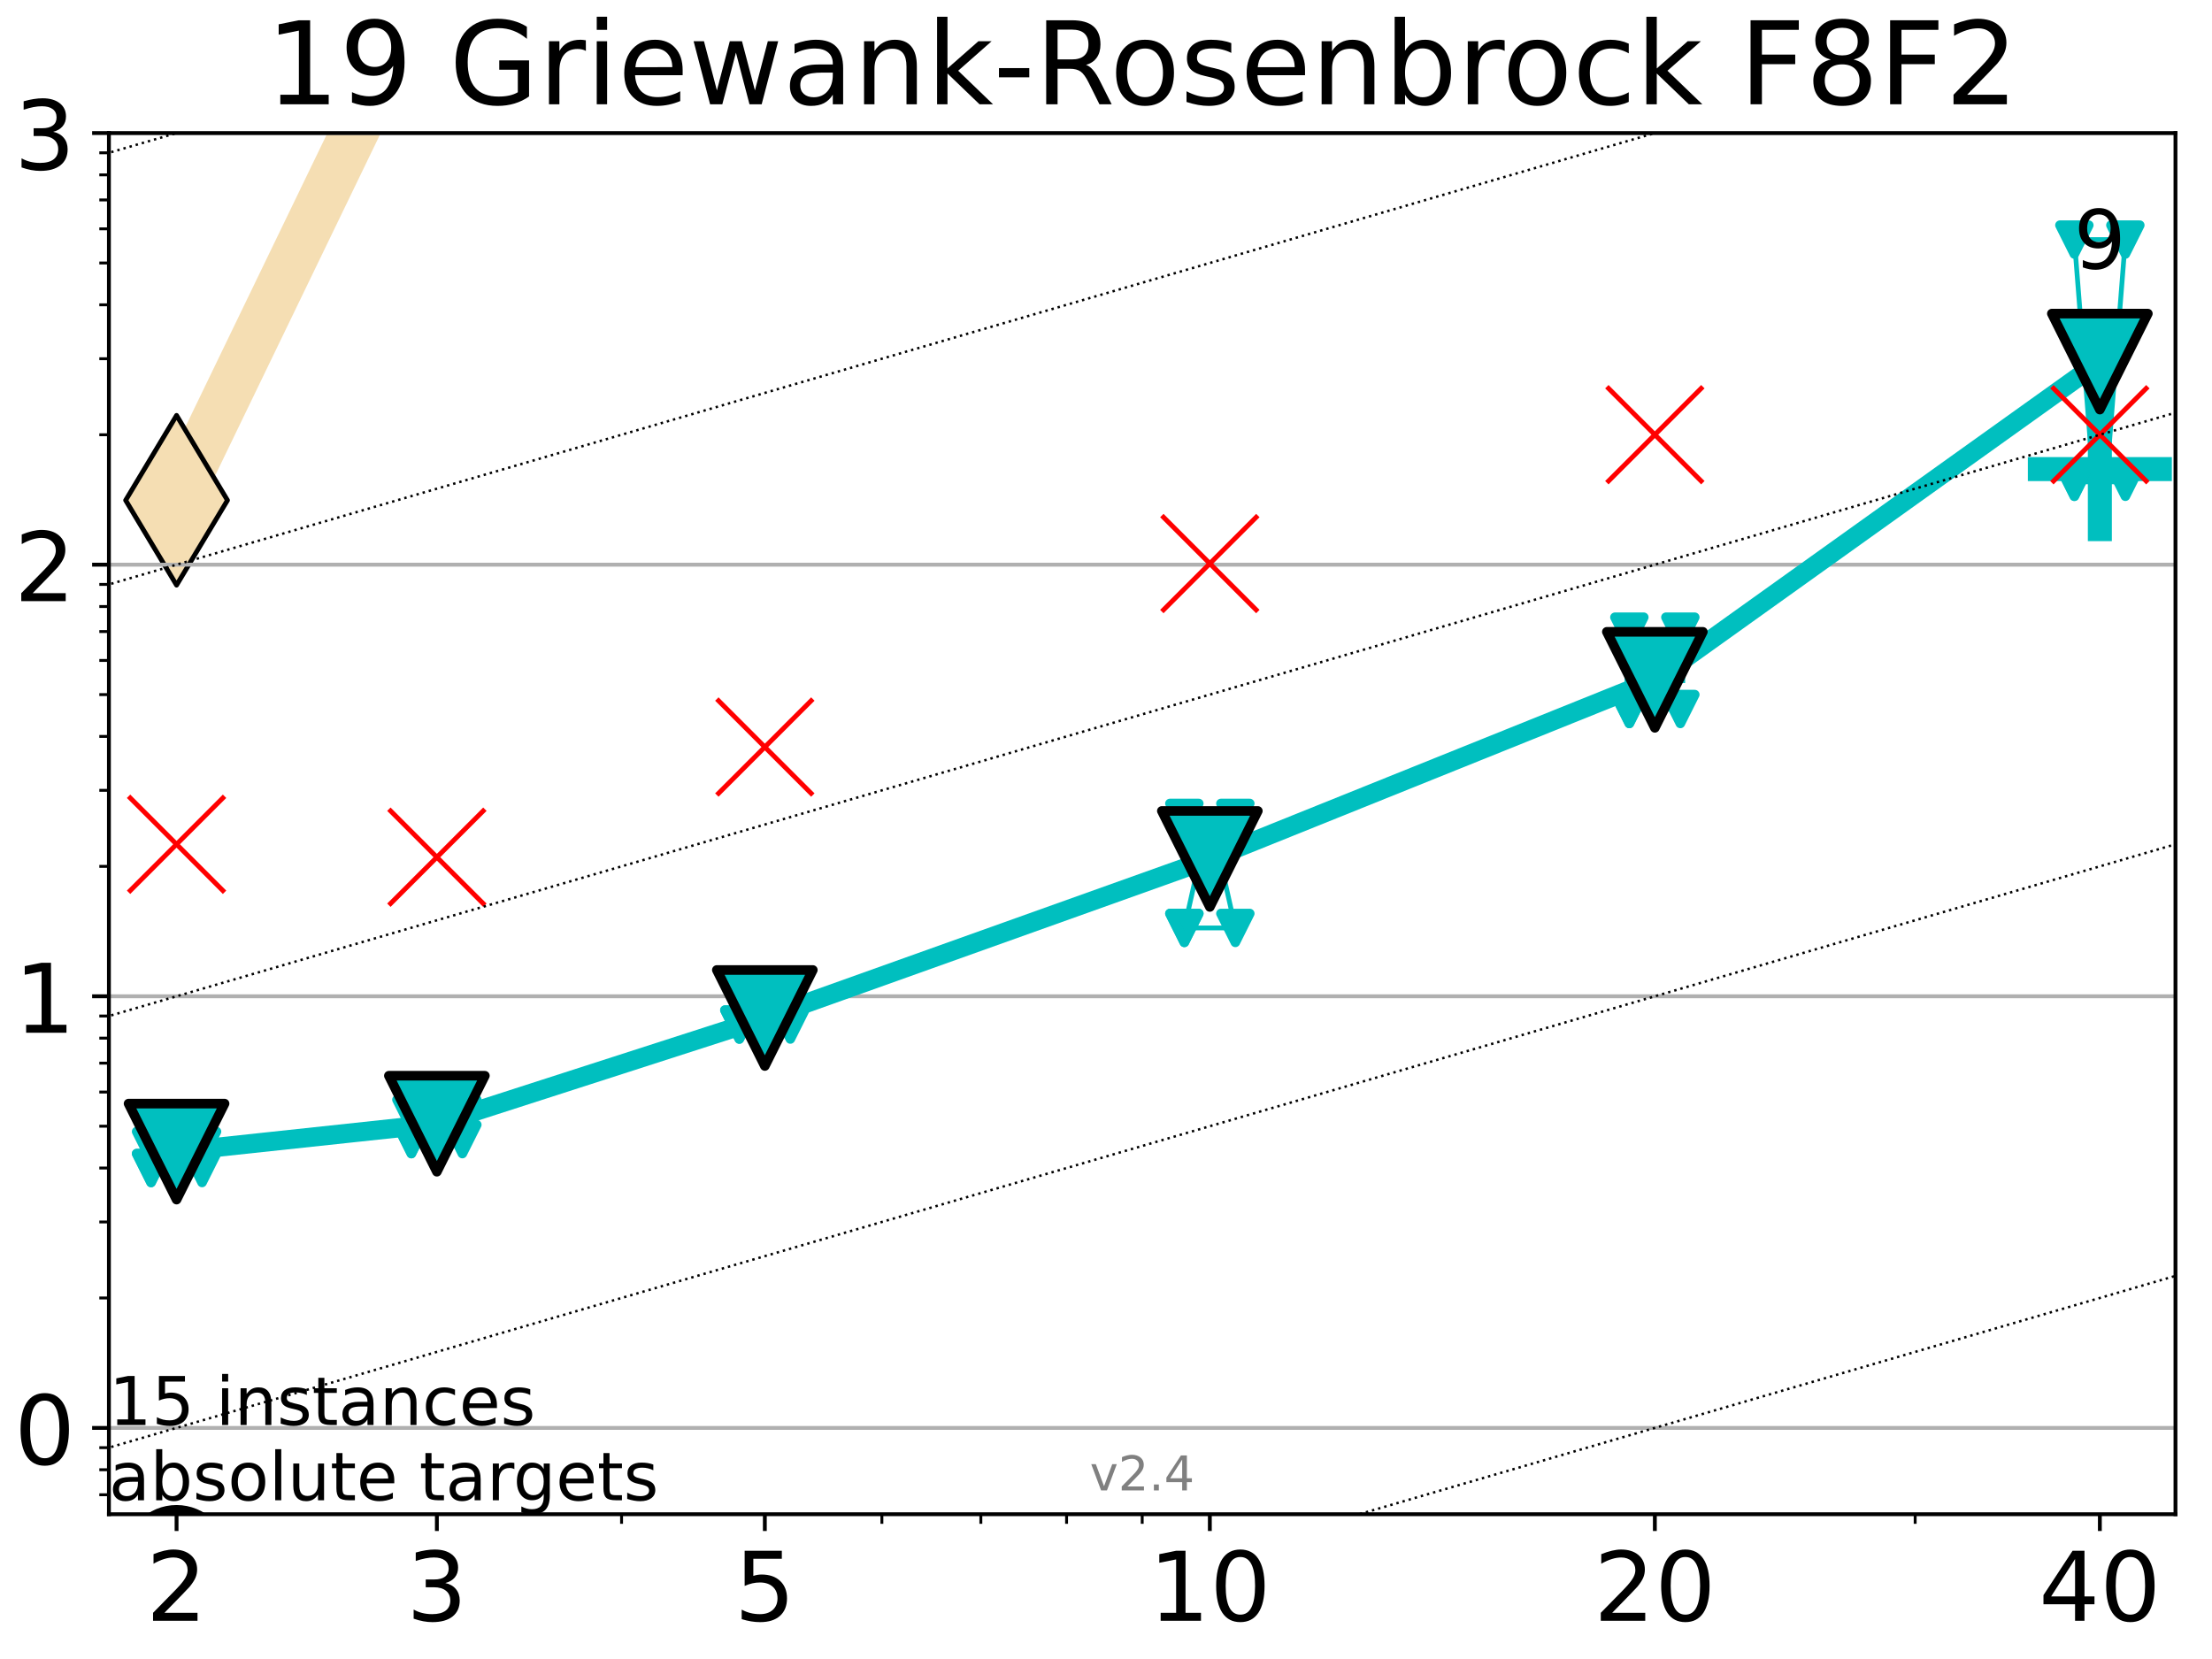 <?xml version="1.0" encoding="utf-8" standalone="no"?>
<!DOCTYPE svg PUBLIC "-//W3C//DTD SVG 1.1//EN"
  "http://www.w3.org/Graphics/SVG/1.1/DTD/svg11.dtd">
<!-- Created with matplotlib (https://matplotlib.org/) -->
<svg height="345.6pt" version="1.1" viewBox="0 0 460.8 345.6" width="460.8pt" xmlns="http://www.w3.org/2000/svg" xmlns:xlink="http://www.w3.org/1999/xlink">
 <defs>
  <style type="text/css">*{stroke-linecap:butt;stroke-linejoin:round;}</style>
 </defs>
 <g id="figure_1">
  <g id="patch_1">
   <path d="M 0 345.6 
L 460.8 345.6 
L 460.8 0 
L 0 0 
z
" style="fill:#ffffff;"/>
  </g>
  <g id="axes_1">
   <g id="patch_2">
    <path d="M 22.69 315.44 
L 453.192 315.44 
L 453.192 27.72 
L 22.69 27.72 
z
" style="fill:#ffffff;"/>
   </g>
   <g id="line2d_1">
    <path clip-path="url(#p6ba5069502)" d="M 36.781 104.216 
L 87.642 -1 
" style="fill:none;stroke:#f5deb3;stroke-linecap:square;stroke-width:10;"/>
    <defs>
     <path d="M -0 17.678 
L 10.607 0 
L 0 -17.678 
L -10.607 -0 
z
" id="m38d3643e4d" style="stroke:#000000;stroke-linejoin:miter;"/>
    </defs>
    <g clip-path="url(#p6ba5069502)">
     <use style="fill:#f5deb3;stroke:#000000;stroke-linejoin:miter;" x="36.781" xlink:href="#m38d3643e4d" y="104.216"/>
     <use style="fill:#f5deb3;stroke:#000000;stroke-linejoin:miter;" x="87.642" xlink:href="#m38d3643e4d" y="-1"/>
    </g>
   </g>
   <g id="line2d_2">
    <defs>
     <path d="M -15 0 
L 15 0 
M 0 15 
L 0 -15 
" id="mc05416c98f" style="stroke:#00bfbf;stroke-width:5;"/>
    </defs>
    <g clip-path="url(#p6ba5069502)">
     <use style="fill:#00bfbf;stroke:#00bfbf;stroke-width:5;" x="437.439" xlink:href="#mc05416c98f" y="97.725"/>
    </g>
   </g>
   <g id="matplotlib.axis_1">
    <g id="xtick_1">
     <g id="line2d_3">
      <defs>
       <path d="M 0 0 
L 0 3.5 
" id="m7df7fd1d5f" style="stroke:#000000;stroke-width:0.8;"/>
      </defs>
      <g>
       <use style="stroke:#000000;stroke-width:0.8;" x="36.781" xlink:href="#m7df7fd1d5f" y="315.44"/>
      </g>
     </g>
     <g id="text_1">
      <!-- 2 -->
      <g transform="translate(30.419 337.637)scale(0.2 -0.2)">
       <defs>
        <path d="M 19.188 8.297 
L 53.609 8.297 
L 53.609 0 
L 7.328 0 
L 7.328 8.297 
Q 12.938 14.109 22.625 23.891 
Q 32.328 33.688 34.812 36.531 
Q 39.547 41.844 41.422 45.531 
Q 43.312 49.219 43.312 52.781 
Q 43.312 58.594 39.234 62.25 
Q 35.156 65.922 28.609 65.922 
Q 23.969 65.922 18.812 64.312 
Q 13.672 62.703 7.812 59.422 
L 7.812 69.391 
Q 13.766 71.781 18.938 73 
Q 24.125 74.219 28.422 74.219 
Q 39.75 74.219 46.484 68.547 
Q 53.219 62.891 53.219 53.422 
Q 53.219 48.922 51.531 44.891 
Q 49.859 40.875 45.406 35.406 
Q 44.188 33.984 37.641 27.219 
Q 31.109 20.453 19.188 8.297 
z
" id="DejaVuSans-50"/>
       </defs>
       <use xlink:href="#DejaVuSans-50"/>
      </g>
     </g>
    </g>
    <g id="xtick_2">
     <g id="line2d_4">
      <g>
       <use style="stroke:#000000;stroke-width:0.8;" x="91.009" xlink:href="#m7df7fd1d5f" y="315.44"/>
      </g>
     </g>
     <g id="text_2">
      <!-- 3 -->
      <g transform="translate(84.647 337.637)scale(0.2 -0.2)">
       <defs>
        <path d="M 40.578 39.312 
Q 47.656 37.797 51.625 33 
Q 55.609 28.219 55.609 21.188 
Q 55.609 10.406 48.188 4.484 
Q 40.766 -1.422 27.094 -1.422 
Q 22.516 -1.422 17.656 -0.516 
Q 12.797 0.391 7.625 2.203 
L 7.625 11.719 
Q 11.719 9.328 16.594 8.109 
Q 21.484 6.891 26.812 6.891 
Q 36.078 6.891 40.938 10.547 
Q 45.797 14.203 45.797 21.188 
Q 45.797 27.641 41.281 31.266 
Q 36.766 34.906 28.719 34.906 
L 20.219 34.906 
L 20.219 43.016 
L 29.109 43.016 
Q 36.375 43.016 40.234 45.922 
Q 44.094 48.828 44.094 54.297 
Q 44.094 59.906 40.109 62.906 
Q 36.141 65.922 28.719 65.922 
Q 24.656 65.922 20.016 65.031 
Q 15.375 64.156 9.812 62.312 
L 9.812 71.094 
Q 15.438 72.656 20.344 73.438 
Q 25.25 74.219 29.594 74.219 
Q 40.828 74.219 47.359 69.109 
Q 53.906 64.016 53.906 55.328 
Q 53.906 49.266 50.438 45.094 
Q 46.969 40.922 40.578 39.312 
z
" id="DejaVuSans-51"/>
       </defs>
       <use xlink:href="#DejaVuSans-51"/>
      </g>
     </g>
    </g>
    <g id="xtick_3">
     <g id="line2d_5">
      <g>
       <use style="stroke:#000000;stroke-width:0.8;" x="159.329" xlink:href="#m7df7fd1d5f" y="315.44"/>
      </g>
     </g>
     <g id="text_3">
      <!-- 5 -->
      <g transform="translate(152.966 337.637)scale(0.2 -0.2)">
       <defs>
        <path d="M 10.797 72.906 
L 49.516 72.906 
L 49.516 64.594 
L 19.828 64.594 
L 19.828 46.734 
Q 21.969 47.469 24.109 47.828 
Q 26.266 48.188 28.422 48.188 
Q 40.625 48.188 47.75 41.5 
Q 54.891 34.812 54.891 23.391 
Q 54.891 11.625 47.562 5.094 
Q 40.234 -1.422 26.906 -1.422 
Q 22.312 -1.422 17.547 -0.641 
Q 12.797 0.141 7.719 1.703 
L 7.719 11.625 
Q 12.109 9.234 16.797 8.062 
Q 21.484 6.891 26.703 6.891 
Q 35.156 6.891 40.078 11.328 
Q 45.016 15.766 45.016 23.391 
Q 45.016 31 40.078 35.438 
Q 35.156 39.891 26.703 39.891 
Q 22.75 39.891 18.812 39.016 
Q 14.891 38.141 10.797 36.281 
z
" id="DejaVuSans-53"/>
       </defs>
       <use xlink:href="#DejaVuSans-53"/>
      </g>
     </g>
    </g>
    <g id="xtick_4">
     <g id="line2d_6">
      <g>
       <use style="stroke:#000000;stroke-width:0.8;" x="252.032" xlink:href="#m7df7fd1d5f" y="315.44"/>
      </g>
     </g>
     <g id="text_4">
      <!-- 10 -->
      <g transform="translate(239.307 337.637)scale(0.2 -0.2)">
       <defs>
        <path d="M 12.406 8.297 
L 28.516 8.297 
L 28.516 63.922 
L 10.984 60.406 
L 10.984 69.391 
L 28.422 72.906 
L 38.281 72.906 
L 38.281 8.297 
L 54.391 8.297 
L 54.391 0 
L 12.406 0 
z
" id="DejaVuSans-49"/>
        <path d="M 31.781 66.406 
Q 24.172 66.406 20.328 58.906 
Q 16.5 51.422 16.5 36.375 
Q 16.5 21.391 20.328 13.891 
Q 24.172 6.391 31.781 6.391 
Q 39.453 6.391 43.281 13.891 
Q 47.125 21.391 47.125 36.375 
Q 47.125 51.422 43.281 58.906 
Q 39.453 66.406 31.781 66.406 
z
M 31.781 74.219 
Q 44.047 74.219 50.516 64.516 
Q 56.984 54.828 56.984 36.375 
Q 56.984 17.969 50.516 8.266 
Q 44.047 -1.422 31.781 -1.422 
Q 19.531 -1.422 13.062 8.266 
Q 6.594 17.969 6.594 36.375 
Q 6.594 54.828 13.062 64.516 
Q 19.531 74.219 31.781 74.219 
z
" id="DejaVuSans-48"/>
       </defs>
       <use xlink:href="#DejaVuSans-49"/>
       <use x="63.623" xlink:href="#DejaVuSans-48"/>
      </g>
     </g>
    </g>
    <g id="xtick_5">
     <g id="line2d_7">
      <g>
       <use style="stroke:#000000;stroke-width:0.8;" x="344.736" xlink:href="#m7df7fd1d5f" y="315.44"/>
      </g>
     </g>
     <g id="text_5">
      <!-- 20 -->
      <g transform="translate(332.011 337.637)scale(0.2 -0.2)">
       <use xlink:href="#DejaVuSans-50"/>
       <use x="63.623" xlink:href="#DejaVuSans-48"/>
      </g>
     </g>
    </g>
    <g id="xtick_6">
     <g id="line2d_8">
      <g>
       <use style="stroke:#000000;stroke-width:0.8;" x="437.439" xlink:href="#m7df7fd1d5f" y="315.44"/>
      </g>
     </g>
     <g id="text_6">
      <!-- 40 -->
      <g transform="translate(424.714 337.637)scale(0.2 -0.2)">
       <defs>
        <path d="M 37.797 64.312 
L 12.891 25.391 
L 37.797 25.391 
z
M 35.203 72.906 
L 47.609 72.906 
L 47.609 25.391 
L 58.016 25.391 
L 58.016 17.188 
L 47.609 17.188 
L 47.609 0 
L 37.797 0 
L 37.797 17.188 
L 4.891 17.188 
L 4.891 26.703 
z
" id="DejaVuSans-52"/>
       </defs>
       <use xlink:href="#DejaVuSans-52"/>
       <use x="63.623" xlink:href="#DejaVuSans-48"/>
      </g>
     </g>
    </g>
    <g id="xtick_7">
     <g id="line2d_9">
      <defs>
       <path d="M 0 0 
L 0 2 
" id="ma5cc273623" style="stroke:#000000;stroke-width:0.6;"/>
      </defs>
      <g>
       <use style="stroke:#000000;stroke-width:0.6;" x="129.485" xlink:href="#ma5cc273623" y="315.44"/>
      </g>
     </g>
    </g>
    <g id="xtick_8">
     <g id="line2d_10">
      <g>
       <use style="stroke:#000000;stroke-width:0.6;" x="183.713" xlink:href="#ma5cc273623" y="315.44"/>
      </g>
     </g>
    </g>
    <g id="xtick_9">
     <g id="line2d_11">
      <g>
       <use style="stroke:#000000;stroke-width:0.6;" x="204.329" xlink:href="#ma5cc273623" y="315.44"/>
      </g>
     </g>
    </g>
    <g id="xtick_10">
     <g id="line2d_12">
      <g>
       <use style="stroke:#000000;stroke-width:0.6;" x="222.188" xlink:href="#ma5cc273623" y="315.44"/>
      </g>
     </g>
    </g>
    <g id="xtick_11">
     <g id="line2d_13">
      <g>
       <use style="stroke:#000000;stroke-width:0.6;" x="237.941" xlink:href="#ma5cc273623" y="315.44"/>
      </g>
     </g>
    </g>
    <g id="xtick_12">
     <g id="line2d_14">
      <g>
       <use style="stroke:#000000;stroke-width:0.6;" x="398.964" xlink:href="#ma5cc273623" y="315.44"/>
      </g>
     </g>
    </g>
   </g>
   <g id="matplotlib.axis_2">
    <g id="ytick_1">
     <g id="line2d_15">
      <path clip-path="url(#p6ba5069502)" d="M 22.69 297.458 
L 453.192 297.458 
" style="fill:none;stroke:#b0b0b0;stroke-linecap:square;stroke-width:0.8;"/>
     </g>
     <g id="line2d_16">
      <defs>
       <path d="M 0 0 
L -3.5 0 
" id="m060897ea68" style="stroke:#000000;stroke-width:0.8;"/>
      </defs>
      <g>
       <use style="stroke:#000000;stroke-width:0.8;" x="22.69" xlink:href="#m060897ea68" y="297.458"/>
      </g>
     </g>
     <g id="text_7">
      <!-- 0 -->
      <g transform="translate(2.965 305.056)scale(0.2 -0.2)">
       <use xlink:href="#DejaVuSans-48"/>
      </g>
     </g>
    </g>
    <g id="ytick_2">
     <g id="line2d_17">
      <path clip-path="url(#p6ba5069502)" d="M 22.69 207.545 
L 453.192 207.545 
" style="fill:none;stroke:#b0b0b0;stroke-linecap:square;stroke-width:0.8;"/>
     </g>
     <g id="line2d_18">
      <g>
       <use style="stroke:#000000;stroke-width:0.8;" x="22.69" xlink:href="#m060897ea68" y="207.545"/>
      </g>
     </g>
     <g id="text_8">
      <!-- 1 -->
      <g transform="translate(2.965 215.143)scale(0.2 -0.2)">
       <use xlink:href="#DejaVuSans-49"/>
      </g>
     </g>
    </g>
    <g id="ytick_3">
     <g id="line2d_19">
      <path clip-path="url(#p6ba5069502)" d="M 22.69 117.633 
L 453.192 117.633 
" style="fill:none;stroke:#b0b0b0;stroke-linecap:square;stroke-width:0.8;"/>
     </g>
     <g id="line2d_20">
      <g>
       <use style="stroke:#000000;stroke-width:0.8;" x="22.69" xlink:href="#m060897ea68" y="117.633"/>
      </g>
     </g>
     <g id="text_9">
      <!-- 2 -->
      <g transform="translate(2.965 125.231)scale(0.2 -0.2)">
       <use xlink:href="#DejaVuSans-50"/>
      </g>
     </g>
    </g>
    <g id="ytick_4">
     <g id="line2d_21">
      <path clip-path="url(#p6ba5069502)" d="M 22.69 27.72 
L 453.192 27.72 
" style="fill:none;stroke:#b0b0b0;stroke-linecap:square;stroke-width:0.8;"/>
     </g>
     <g id="line2d_22">
      <g>
       <use style="stroke:#000000;stroke-width:0.8;" x="22.69" xlink:href="#m060897ea68" y="27.72"/>
      </g>
     </g>
     <g id="text_10">
      <!-- 3 -->
      <g transform="translate(2.965 35.318)scale(0.2 -0.2)">
       <use xlink:href="#DejaVuSans-51"/>
      </g>
     </g>
    </g>
    <g id="ytick_5">
     <g id="line2d_23">
      <defs>
       <path d="M 0 0 
L -2 0 
" id="m0590014a29" style="stroke:#000000;stroke-width:0.6;"/>
      </defs>
      <g>
       <use style="stroke:#000000;stroke-width:0.6;" x="22.69" xlink:href="#m0590014a29" y="311.385"/>
      </g>
     </g>
    </g>
    <g id="ytick_6">
     <g id="line2d_24">
      <g>
       <use style="stroke:#000000;stroke-width:0.6;" x="22.69" xlink:href="#m0590014a29" y="306.171"/>
      </g>
     </g>
    </g>
    <g id="ytick_7">
     <g id="line2d_25">
      <g>
       <use style="stroke:#000000;stroke-width:0.6;" x="22.69" xlink:href="#m0590014a29" y="301.572"/>
      </g>
     </g>
    </g>
    <g id="ytick_8">
     <g id="line2d_26">
      <g>
       <use style="stroke:#000000;stroke-width:0.6;" x="22.69" xlink:href="#m0590014a29" y="270.391"/>
      </g>
     </g>
    </g>
    <g id="ytick_9">
     <g id="line2d_27">
      <g>
       <use style="stroke:#000000;stroke-width:0.6;" x="22.69" xlink:href="#m0590014a29" y="254.558"/>
      </g>
     </g>
    </g>
    <g id="ytick_10">
     <g id="line2d_28">
      <g>
       <use style="stroke:#000000;stroke-width:0.6;" x="22.69" xlink:href="#m0590014a29" y="243.325"/>
      </g>
     </g>
    </g>
    <g id="ytick_11">
     <g id="line2d_29">
      <g>
       <use style="stroke:#000000;stroke-width:0.6;" x="22.69" xlink:href="#m0590014a29" y="234.611"/>
      </g>
     </g>
    </g>
    <g id="ytick_12">
     <g id="line2d_30">
      <g>
       <use style="stroke:#000000;stroke-width:0.6;" x="22.69" xlink:href="#m0590014a29" y="227.492"/>
      </g>
     </g>
    </g>
    <g id="ytick_13">
     <g id="line2d_31">
      <g>
       <use style="stroke:#000000;stroke-width:0.6;" x="22.69" xlink:href="#m0590014a29" y="221.473"/>
      </g>
     </g>
    </g>
    <g id="ytick_14">
     <g id="line2d_32">
      <g>
       <use style="stroke:#000000;stroke-width:0.6;" x="22.69" xlink:href="#m0590014a29" y="216.258"/>
      </g>
     </g>
    </g>
    <g id="ytick_15">
     <g id="line2d_33">
      <g>
       <use style="stroke:#000000;stroke-width:0.6;" x="22.69" xlink:href="#m0590014a29" y="211.659"/>
      </g>
     </g>
    </g>
    <g id="ytick_16">
     <g id="line2d_34">
      <g>
       <use style="stroke:#000000;stroke-width:0.6;" x="22.69" xlink:href="#m0590014a29" y="180.479"/>
      </g>
     </g>
    </g>
    <g id="ytick_17">
     <g id="line2d_35">
      <g>
       <use style="stroke:#000000;stroke-width:0.6;" x="22.69" xlink:href="#m0590014a29" y="164.646"/>
      </g>
     </g>
    </g>
    <g id="ytick_18">
     <g id="line2d_36">
      <g>
       <use style="stroke:#000000;stroke-width:0.6;" x="22.69" xlink:href="#m0590014a29" y="153.412"/>
      </g>
     </g>
    </g>
    <g id="ytick_19">
     <g id="line2d_37">
      <g>
       <use style="stroke:#000000;stroke-width:0.6;" x="22.69" xlink:href="#m0590014a29" y="144.699"/>
      </g>
     </g>
    </g>
    <g id="ytick_20">
     <g id="line2d_38">
      <g>
       <use style="stroke:#000000;stroke-width:0.6;" x="22.69" xlink:href="#m0590014a29" y="137.579"/>
      </g>
     </g>
    </g>
    <g id="ytick_21">
     <g id="line2d_39">
      <g>
       <use style="stroke:#000000;stroke-width:0.6;" x="22.69" xlink:href="#m0590014a29" y="131.56"/>
      </g>
     </g>
    </g>
    <g id="ytick_22">
     <g id="line2d_40">
      <g>
       <use style="stroke:#000000;stroke-width:0.6;" x="22.69" xlink:href="#m0590014a29" y="126.346"/>
      </g>
     </g>
    </g>
    <g id="ytick_23">
     <g id="line2d_41">
      <g>
       <use style="stroke:#000000;stroke-width:0.6;" x="22.69" xlink:href="#m0590014a29" y="121.747"/>
      </g>
     </g>
    </g>
    <g id="ytick_24">
     <g id="line2d_42">
      <g>
       <use style="stroke:#000000;stroke-width:0.6;" x="22.69" xlink:href="#m0590014a29" y="90.566"/>
      </g>
     </g>
    </g>
    <g id="ytick_25">
     <g id="line2d_43">
      <g>
       <use style="stroke:#000000;stroke-width:0.6;" x="22.69" xlink:href="#m0590014a29" y="74.733"/>
      </g>
     </g>
    </g>
    <g id="ytick_26">
     <g id="line2d_44">
      <g>
       <use style="stroke:#000000;stroke-width:0.6;" x="22.69" xlink:href="#m0590014a29" y="63.5"/>
      </g>
     </g>
    </g>
    <g id="ytick_27">
     <g id="line2d_45">
      <g>
       <use style="stroke:#000000;stroke-width:0.6;" x="22.69" xlink:href="#m0590014a29" y="54.786"/>
      </g>
     </g>
    </g>
    <g id="ytick_28">
     <g id="line2d_46">
      <g>
       <use style="stroke:#000000;stroke-width:0.6;" x="22.69" xlink:href="#m0590014a29" y="47.667"/>
      </g>
     </g>
    </g>
    <g id="ytick_29">
     <g id="line2d_47">
      <g>
       <use style="stroke:#000000;stroke-width:0.6;" x="22.69" xlink:href="#m0590014a29" y="41.648"/>
      </g>
     </g>
    </g>
    <g id="ytick_30">
     <g id="line2d_48">
      <g>
       <use style="stroke:#000000;stroke-width:0.6;" x="22.69" xlink:href="#m0590014a29" y="36.433"/>
      </g>
     </g>
    </g>
    <g id="ytick_31">
     <g id="line2d_49">
      <g>
       <use style="stroke:#000000;stroke-width:0.6;" x="22.69" xlink:href="#m0590014a29" y="31.834"/>
      </g>
     </g>
    </g>
   </g>
   <g id="line2d_50">
    <path clip-path="url(#p6ba5069502)" d="M 33.594 324.524 
L 35.825 324.524 
L 33.594 324.524 
L 39.968 324.524 
L 37.737 324.524 
L 39.968 324.524 
L 33.594 324.524 
" style="fill:none;stroke:#000000;stroke-linecap:square;"/>
   </g>
   <g id="line2d_51">
    <path clip-path="url(#p6ba5069502)" d="M 33.594 324.524 
L 39.968 324.524 
L 39.968 324.524 
L 33.594 324.524 
L 33.594 324.524 
" style="fill:none;"/>
    <defs>
     <path d="M 0 3 
C 0.796 3 1.559 2.684 2.121 2.121 
C 2.684 1.559 3 0.796 3 0 
C 3 -0.796 2.684 -1.559 2.121 -2.121 
C 1.559 -2.684 0.796 -3 0 -3 
C -0.796 -3 -1.559 -2.684 -2.121 -2.121 
C -2.684 -1.559 -3 -0.796 -3 0 
C -3 0.796 -2.684 1.559 -2.121 2.121 
C -1.559 2.684 -0.796 3 0 3 
z
" id="m4c4415d5c9" style="stroke:#000000;stroke-width:2;"/>
    </defs>
    <g clip-path="url(#p6ba5069502)">
     <use style="stroke:#000000;stroke-width:2;" x="33.594" xlink:href="#m4c4415d5c9" y="324.524"/>
     <use style="stroke:#000000;stroke-width:2;" x="39.968" xlink:href="#m4c4415d5c9" y="324.524"/>
     <use style="stroke:#000000;stroke-width:2;" x="39.968" xlink:href="#m4c4415d5c9" y="324.524"/>
     <use style="stroke:#000000;stroke-width:2;" x="33.594" xlink:href="#m4c4415d5c9" y="324.524"/>
     <use style="stroke:#000000;stroke-width:2;" x="33.594" xlink:href="#m4c4415d5c9" y="324.524"/>
    </g>
   </g>
   <g id="line2d_52">
    <path clip-path="url(#p6ba5069502)" d="M 33.594 324.524 
L 39.968 324.524 
" style="fill:none;stroke:#000000;stroke-linecap:square;stroke-width:2;"/>
   </g>
   <g id="line2d_53">
    <path clip-path="url(#p6ba5069502)" d="M 87.823 340.357 
L 90.053 340.357 
L 87.823 340.357 
L 94.196 340.357 
L 91.965 340.357 
L 94.196 340.357 
L 87.823 340.357 
" style="fill:none;stroke:#000000;stroke-linecap:square;"/>
   </g>
   <g id="line2d_54">
    <path clip-path="url(#p6ba5069502)" d="M 87.823 340.357 
L 94.196 340.357 
L 94.196 340.357 
L 87.823 340.357 
L 87.823 340.357 
" style="fill:none;"/>
    <g clip-path="url(#p6ba5069502)">
     <use style="stroke:#000000;stroke-width:2;" x="87.823" xlink:href="#m4c4415d5c9" y="340.357"/>
     <use style="stroke:#000000;stroke-width:2;" x="94.196" xlink:href="#m4c4415d5c9" y="340.357"/>
     <use style="stroke:#000000;stroke-width:2;" x="94.196" xlink:href="#m4c4415d5c9" y="340.357"/>
     <use style="stroke:#000000;stroke-width:2;" x="87.823" xlink:href="#m4c4415d5c9" y="340.357"/>
     <use style="stroke:#000000;stroke-width:2;" x="87.823" xlink:href="#m4c4415d5c9" y="340.357"/>
    </g>
   </g>
   <g id="line2d_55">
    <path clip-path="url(#p6ba5069502)" d="M 87.823 340.357 
L 94.196 340.357 
" style="fill:none;stroke:#000000;stroke-linecap:square;stroke-width:2;"/>
   </g>
   <g id="line2d_56">
    <path clip-path="url(#p6ba5069502)" style="fill:none;stroke:#000000;stroke-linecap:square;"/>
   </g>
   <g id="line2d_57">
    <path clip-path="url(#p6ba5069502)" style="fill:none;"/>
    <g clip-path="url(#p6ba5069502)">
     <use style="stroke:#000000;stroke-width:2;" x="156.142" xlink:href="#m4c4415d5c9" y="360.304"/>
     <use style="stroke:#000000;stroke-width:2;" x="162.515" xlink:href="#m4c4415d5c9" y="360.304"/>
     <use style="stroke:#000000;stroke-width:2;" x="162.515" xlink:href="#m4c4415d5c9" y="360.304"/>
     <use style="stroke:#000000;stroke-width:2;" x="156.142" xlink:href="#m4c4415d5c9" y="360.304"/>
     <use style="stroke:#000000;stroke-width:2;" x="156.142" xlink:href="#m4c4415d5c9" y="360.304"/>
    </g>
   </g>
   <g id="line2d_58">
    <path clip-path="url(#p6ba5069502)" style="fill:none;stroke:#000000;stroke-linecap:square;stroke-width:2;"/>
   </g>
   <g id="line2d_59">
    <path clip-path="url(#p6ba5069502)" style="fill:none;stroke:#000000;stroke-linecap:square;"/>
   </g>
   <g id="line2d_60">
    <path clip-path="url(#p6ba5069502)" style="fill:none;"/>
    <g clip-path="url(#p6ba5069502)">
     <use style="stroke:#000000;stroke-width:2;" x="248.845" xlink:href="#m4c4415d5c9" y="387.37"/>
     <use style="stroke:#000000;stroke-width:2;" x="255.219" xlink:href="#m4c4415d5c9" y="387.37"/>
     <use style="stroke:#000000;stroke-width:2;" x="255.219" xlink:href="#m4c4415d5c9" y="387.37"/>
     <use style="stroke:#000000;stroke-width:2;" x="248.845" xlink:href="#m4c4415d5c9" y="387.37"/>
     <use style="stroke:#000000;stroke-width:2;" x="248.845" xlink:href="#m4c4415d5c9" y="387.37"/>
    </g>
   </g>
   <g id="line2d_61">
    <path clip-path="url(#p6ba5069502)" style="fill:none;stroke:#000000;stroke-linecap:square;stroke-width:2;"/>
   </g>
   <g id="line2d_62">
    <path clip-path="url(#p6ba5069502)" style="fill:none;stroke:#000000;stroke-linecap:square;"/>
   </g>
   <g id="line2d_63">
    <path clip-path="url(#p6ba5069502)" style="fill:none;"/>
    <g clip-path="url(#p6ba5069502)">
     <use style="stroke:#000000;stroke-width:2;" x="341.549" xlink:href="#m4c4415d5c9" y="414.436"/>
     <use style="stroke:#000000;stroke-width:2;" x="347.923" xlink:href="#m4c4415d5c9" y="414.436"/>
     <use style="stroke:#000000;stroke-width:2;" x="347.923" xlink:href="#m4c4415d5c9" y="414.436"/>
     <use style="stroke:#000000;stroke-width:2;" x="341.549" xlink:href="#m4c4415d5c9" y="414.436"/>
     <use style="stroke:#000000;stroke-width:2;" x="341.549" xlink:href="#m4c4415d5c9" y="414.436"/>
    </g>
   </g>
   <g id="line2d_64">
    <path clip-path="url(#p6ba5069502)" style="fill:none;stroke:#000000;stroke-linecap:square;stroke-width:2;"/>
   </g>
   <g id="line2d_65">
    <path clip-path="url(#p6ba5069502)" style="fill:none;stroke:#000000;stroke-linecap:square;"/>
   </g>
   <g id="line2d_66">
    <path clip-path="url(#p6ba5069502)" style="fill:none;"/>
    <g clip-path="url(#p6ba5069502)">
     <use style="stroke:#000000;stroke-width:2;" x="434.253" xlink:href="#m4c4415d5c9" y="441.503"/>
     <use style="stroke:#000000;stroke-width:2;" x="440.626" xlink:href="#m4c4415d5c9" y="441.503"/>
     <use style="stroke:#000000;stroke-width:2;" x="440.626" xlink:href="#m4c4415d5c9" y="441.503"/>
     <use style="stroke:#000000;stroke-width:2;" x="434.253" xlink:href="#m4c4415d5c9" y="441.503"/>
     <use style="stroke:#000000;stroke-width:2;" x="434.253" xlink:href="#m4c4415d5c9" y="441.503"/>
    </g>
   </g>
   <g id="line2d_67">
    <path clip-path="url(#p6ba5069502)" style="fill:none;stroke:#000000;stroke-linecap:square;stroke-width:2;"/>
   </g>
   <g id="line2d_68">
    <path clip-path="url(#p6ba5069502)" d="M 36.781 324.524 
L 91.009 340.357 
" style="fill:none;stroke:#000000;stroke-linecap:square;stroke-width:4;"/>
   </g>
   <g id="line2d_69">
    <path clip-path="url(#p6ba5069502)" d="M 91.009 340.357 
L 112.393 346.6 
" style="fill:none;stroke:#000000;stroke-linecap:square;stroke-width:4;"/>
   </g>
   <g id="line2d_70">
    <path clip-path="url(#p6ba5069502)" style="fill:none;stroke:#000000;stroke-linecap:square;stroke-width:4;"/>
   </g>
   <g id="line2d_71">
    <path clip-path="url(#p6ba5069502)" style="fill:none;stroke:#000000;stroke-linecap:square;stroke-width:4;"/>
   </g>
   <g id="line2d_72">
    <path clip-path="url(#p6ba5069502)" style="fill:none;stroke:#000000;stroke-linecap:square;stroke-width:4;"/>
   </g>
   <g id="line2d_73">
    <path clip-path="url(#p6ba5069502)" d="M 36.781 324.524 
L 91.009 340.357 
L 112.393 346.6 
" style="fill:none;"/>
    <defs>
     <path d="M 0 10 
C 2.652 10 5.196 8.946 7.071 7.071 
C 8.946 5.196 10 2.652 10 0 
C 10 -2.652 8.946 -5.196 7.071 -7.071 
C 5.196 -8.946 2.652 -10 0 -10 
C -2.652 -10 -5.196 -8.946 -7.071 -7.071 
C -8.946 -5.196 -10 -2.652 -10 0 
C -10 2.652 -8.946 5.196 -7.071 7.071 
C -5.196 8.946 -2.652 10 0 10 
z
" id="m257314ee8c" style="stroke:#000000;stroke-width:2;"/>
    </defs>
    <g clip-path="url(#p6ba5069502)">
     <use style="stroke:#000000;stroke-width:2;" x="36.781" xlink:href="#m257314ee8c" y="324.524"/>
     <use style="stroke:#000000;stroke-width:2;" x="91.009" xlink:href="#m257314ee8c" y="340.357"/>
     <use style="stroke:#000000;stroke-width:2;" x="159.329" xlink:href="#m257314ee8c" y="360.304"/>
     <use style="stroke:#000000;stroke-width:2;" x="252.032" xlink:href="#m257314ee8c" y="387.37"/>
     <use style="stroke:#000000;stroke-width:2;" x="344.736" xlink:href="#m257314ee8c" y="414.436"/>
     <use style="stroke:#000000;stroke-width:2;" x="437.439" xlink:href="#m257314ee8c" y="441.503"/>
    </g>
   </g>
   <g id="line2d_74">
    <path clip-path="url(#p6ba5069502)" d="M 32.532 324.524 
L 35.507 324.524 
L 32.532 324.524 
L 41.03 324.524 
L 38.056 324.524 
L 41.03 324.524 
L 32.532 324.524 
" style="fill:none;stroke:#0000ff;stroke-linecap:square;"/>
   </g>
   <g id="line2d_75">
    <path clip-path="url(#p6ba5069502)" d="M 32.532 324.524 
L 41.03 324.524 
L 41.03 324.524 
L 32.532 324.524 
L 32.532 324.524 
" style="fill:none;"/>
    <defs>
     <path d="M 0 1.5 
C 0.398 1.5 0.779 1.342 1.061 1.061 
C 1.342 0.779 1.5 0.398 1.5 0 
C 1.5 -0.398 1.342 -0.779 1.061 -1.061 
C 0.779 -1.342 0.398 -1.5 0 -1.5 
C -0.398 -1.5 -0.779 -1.342 -1.061 -1.061 
C -1.342 -0.779 -1.5 -0.398 -1.5 0 
C -1.5 0.398 -1.342 0.779 -1.061 1.061 
C -0.779 1.342 -0.398 1.5 0 1.5 
z
" id="m93d572d417" style="stroke:#0000ff;"/>
    </defs>
    <g clip-path="url(#p6ba5069502)">
     <use style="fill:#0000ff;stroke:#0000ff;" x="32.532" xlink:href="#m93d572d417" y="324.524"/>
     <use style="fill:#0000ff;stroke:#0000ff;" x="41.03" xlink:href="#m93d572d417" y="324.524"/>
     <use style="fill:#0000ff;stroke:#0000ff;" x="41.03" xlink:href="#m93d572d417" y="324.524"/>
     <use style="fill:#0000ff;stroke:#0000ff;" x="32.532" xlink:href="#m93d572d417" y="324.524"/>
     <use style="fill:#0000ff;stroke:#0000ff;" x="32.532" xlink:href="#m93d572d417" y="324.524"/>
    </g>
   </g>
   <g id="line2d_76">
    <path clip-path="url(#p6ba5069502)" d="M 32.532 324.524 
L 41.03 324.524 
" style="fill:none;stroke:#0000ff;stroke-linecap:square;stroke-width:2;"/>
   </g>
   <g id="line2d_77">
    <path clip-path="url(#p6ba5069502)" d="M 86.76 340.357 
L 89.735 340.357 
L 86.76 340.357 
L 95.258 340.357 
L 92.284 340.357 
L 95.258 340.357 
L 86.76 340.357 
" style="fill:none;stroke:#0000ff;stroke-linecap:square;"/>
   </g>
   <g id="line2d_78">
    <path clip-path="url(#p6ba5069502)" d="M 86.76 340.357 
L 95.258 340.357 
L 95.258 340.357 
L 86.76 340.357 
L 86.76 340.357 
" style="fill:none;"/>
    <g clip-path="url(#p6ba5069502)">
     <use style="fill:#0000ff;stroke:#0000ff;" x="86.76" xlink:href="#m93d572d417" y="340.357"/>
     <use style="fill:#0000ff;stroke:#0000ff;" x="95.258" xlink:href="#m93d572d417" y="340.357"/>
     <use style="fill:#0000ff;stroke:#0000ff;" x="95.258" xlink:href="#m93d572d417" y="340.357"/>
     <use style="fill:#0000ff;stroke:#0000ff;" x="86.76" xlink:href="#m93d572d417" y="340.357"/>
     <use style="fill:#0000ff;stroke:#0000ff;" x="86.76" xlink:href="#m93d572d417" y="340.357"/>
    </g>
   </g>
   <g id="line2d_79">
    <path clip-path="url(#p6ba5069502)" d="M 86.76 340.357 
L 95.258 340.357 
" style="fill:none;stroke:#0000ff;stroke-linecap:square;stroke-width:2;"/>
   </g>
   <g id="line2d_80">
    <path clip-path="url(#p6ba5069502)" style="fill:none;stroke:#0000ff;stroke-linecap:square;"/>
   </g>
   <g id="line2d_81">
    <path clip-path="url(#p6ba5069502)" style="fill:none;"/>
    <g clip-path="url(#p6ba5069502)">
     <use style="fill:#0000ff;stroke:#0000ff;" x="155.08" xlink:href="#m93d572d417" y="360.304"/>
     <use style="fill:#0000ff;stroke:#0000ff;" x="163.578" xlink:href="#m93d572d417" y="360.304"/>
     <use style="fill:#0000ff;stroke:#0000ff;" x="163.578" xlink:href="#m93d572d417" y="360.304"/>
     <use style="fill:#0000ff;stroke:#0000ff;" x="155.08" xlink:href="#m93d572d417" y="360.304"/>
     <use style="fill:#0000ff;stroke:#0000ff;" x="155.08" xlink:href="#m93d572d417" y="360.304"/>
    </g>
   </g>
   <g id="line2d_82">
    <path clip-path="url(#p6ba5069502)" style="fill:none;stroke:#0000ff;stroke-linecap:square;stroke-width:2;"/>
   </g>
   <g id="line2d_83">
    <path clip-path="url(#p6ba5069502)" style="fill:none;stroke:#0000ff;stroke-linecap:square;"/>
   </g>
   <g id="line2d_84">
    <path clip-path="url(#p6ba5069502)" style="fill:none;"/>
    <g clip-path="url(#p6ba5069502)">
     <use style="fill:#0000ff;stroke:#0000ff;" x="247.783" xlink:href="#m93d572d417" y="387.37"/>
     <use style="fill:#0000ff;stroke:#0000ff;" x="256.281" xlink:href="#m93d572d417" y="387.37"/>
     <use style="fill:#0000ff;stroke:#0000ff;" x="256.281" xlink:href="#m93d572d417" y="387.37"/>
     <use style="fill:#0000ff;stroke:#0000ff;" x="247.783" xlink:href="#m93d572d417" y="387.37"/>
     <use style="fill:#0000ff;stroke:#0000ff;" x="247.783" xlink:href="#m93d572d417" y="387.37"/>
    </g>
   </g>
   <g id="line2d_85">
    <path clip-path="url(#p6ba5069502)" style="fill:none;stroke:#0000ff;stroke-linecap:square;stroke-width:2;"/>
   </g>
   <g id="line2d_86">
    <path clip-path="url(#p6ba5069502)" style="fill:none;stroke:#0000ff;stroke-linecap:square;"/>
   </g>
   <g id="line2d_87">
    <path clip-path="url(#p6ba5069502)" style="fill:none;"/>
    <g clip-path="url(#p6ba5069502)">
     <use style="fill:#0000ff;stroke:#0000ff;" x="340.487" xlink:href="#m93d572d417" y="414.436"/>
     <use style="fill:#0000ff;stroke:#0000ff;" x="348.985" xlink:href="#m93d572d417" y="414.436"/>
     <use style="fill:#0000ff;stroke:#0000ff;" x="348.985" xlink:href="#m93d572d417" y="414.436"/>
     <use style="fill:#0000ff;stroke:#0000ff;" x="340.487" xlink:href="#m93d572d417" y="414.436"/>
     <use style="fill:#0000ff;stroke:#0000ff;" x="340.487" xlink:href="#m93d572d417" y="414.436"/>
    </g>
   </g>
   <g id="line2d_88">
    <path clip-path="url(#p6ba5069502)" style="fill:none;stroke:#0000ff;stroke-linecap:square;stroke-width:2;"/>
   </g>
   <g id="line2d_89">
    <path clip-path="url(#p6ba5069502)" style="fill:none;stroke:#0000ff;stroke-linecap:square;"/>
   </g>
   <g id="line2d_90">
    <path clip-path="url(#p6ba5069502)" style="fill:none;"/>
    <g clip-path="url(#p6ba5069502)">
     <use style="fill:#0000ff;stroke:#0000ff;" x="433.19" xlink:href="#m93d572d417" y="441.503"/>
     <use style="fill:#0000ff;stroke:#0000ff;" x="441.688" xlink:href="#m93d572d417" y="441.503"/>
     <use style="fill:#0000ff;stroke:#0000ff;" x="441.688" xlink:href="#m93d572d417" y="441.503"/>
     <use style="fill:#0000ff;stroke:#0000ff;" x="433.19" xlink:href="#m93d572d417" y="441.503"/>
     <use style="fill:#0000ff;stroke:#0000ff;" x="433.19" xlink:href="#m93d572d417" y="441.503"/>
    </g>
   </g>
   <g id="line2d_91">
    <path clip-path="url(#p6ba5069502)" style="fill:none;stroke:#0000ff;stroke-linecap:square;stroke-width:2;"/>
   </g>
   <g id="line2d_92">
    <path clip-path="url(#p6ba5069502)" d="M 36.781 324.524 
L 91.009 340.357 
" style="fill:none;stroke:#0000ff;stroke-linecap:square;stroke-width:4;"/>
   </g>
   <g id="line2d_93">
    <path clip-path="url(#p6ba5069502)" d="M 91.009 340.357 
L 112.393 346.6 
" style="fill:none;stroke:#0000ff;stroke-linecap:square;stroke-width:4;"/>
   </g>
   <g id="line2d_94">
    <path clip-path="url(#p6ba5069502)" style="fill:none;stroke:#0000ff;stroke-linecap:square;stroke-width:4;"/>
   </g>
   <g id="line2d_95">
    <path clip-path="url(#p6ba5069502)" style="fill:none;stroke:#0000ff;stroke-linecap:square;stroke-width:4;"/>
   </g>
   <g id="line2d_96">
    <path clip-path="url(#p6ba5069502)" style="fill:none;stroke:#0000ff;stroke-linecap:square;stroke-width:4;"/>
   </g>
   <g id="line2d_97">
    <path clip-path="url(#p6ba5069502)" d="M 36.781 324.524 
L 91.009 340.357 
L 112.393 346.6 
" style="fill:none;"/>
    <defs>
     <path d="M 0 5 
C 1.326 5 2.598 4.473 3.536 3.536 
C 4.473 2.598 5 1.326 5 0 
C 5 -1.326 4.473 -2.598 3.536 -3.536 
C 2.598 -4.473 1.326 -5 0 -5 
C -1.326 -5 -2.598 -4.473 -3.536 -3.536 
C -4.473 -2.598 -5 -1.326 -5 0 
C -5 1.326 -4.473 2.598 -3.536 3.536 
C -2.598 4.473 -1.326 5 0 5 
z
" id="m9bee242d94" style="stroke:#0000ff;"/>
    </defs>
    <g clip-path="url(#p6ba5069502)">
     <use style="fill:#0000ff;stroke:#0000ff;" x="36.781" xlink:href="#m9bee242d94" y="324.524"/>
     <use style="fill:#0000ff;stroke:#0000ff;" x="91.009" xlink:href="#m9bee242d94" y="340.357"/>
     <use style="fill:#0000ff;stroke:#0000ff;" x="159.329" xlink:href="#m9bee242d94" y="360.304"/>
     <use style="fill:#0000ff;stroke:#0000ff;" x="252.032" xlink:href="#m9bee242d94" y="387.37"/>
     <use style="fill:#0000ff;stroke:#0000ff;" x="344.736" xlink:href="#m9bee242d94" y="414.436"/>
     <use style="fill:#0000ff;stroke:#0000ff;" x="437.439" xlink:href="#m9bee242d94" y="441.503"/>
    </g>
   </g>
   <g id="line2d_98">
    <path clip-path="url(#p6ba5069502)" d="M 31.47 243.325 
L 35.188 238.726 
L 31.47 238.726 
L 42.093 238.726 
L 38.375 238.726 
L 42.093 243.325 
L 31.47 243.325 
" style="fill:none;stroke:#00bfbf;stroke-linecap:square;"/>
   </g>
   <g id="line2d_99">
    <path clip-path="url(#p6ba5069502)" d="M 31.47 243.325 
L 42.093 243.325 
L 42.093 238.726 
L 31.47 238.726 
L 31.47 243.325 
" style="fill:none;"/>
    <defs>
     <path d="M -0 3 
L 3 -3 
L -3 -3 
z
" id="mb657bea961" style="stroke:#00bfbf;stroke-linejoin:miter;stroke-width:2;"/>
    </defs>
    <g clip-path="url(#p6ba5069502)">
     <use style="fill:#00bfbf;stroke:#00bfbf;stroke-linejoin:miter;stroke-width:2;" x="31.47" xlink:href="#mb657bea961" y="243.325"/>
     <use style="fill:#00bfbf;stroke:#00bfbf;stroke-linejoin:miter;stroke-width:2;" x="42.093" xlink:href="#mb657bea961" y="243.325"/>
     <use style="fill:#00bfbf;stroke:#00bfbf;stroke-linejoin:miter;stroke-width:2;" x="42.093" xlink:href="#mb657bea961" y="238.726"/>
     <use style="fill:#00bfbf;stroke:#00bfbf;stroke-linejoin:miter;stroke-width:2;" x="31.47" xlink:href="#mb657bea961" y="238.726"/>
     <use style="fill:#00bfbf;stroke:#00bfbf;stroke-linejoin:miter;stroke-width:2;" x="31.47" xlink:href="#mb657bea961" y="243.325"/>
    </g>
   </g>
   <g id="line2d_100">
    <path clip-path="url(#p6ba5069502)" d="M 31.47 238.726 
L 42.093 238.726 
" style="fill:none;stroke:#00bfbf;stroke-linecap:square;stroke-width:2;"/>
   </g>
   <g id="line2d_101">
    <path clip-path="url(#p6ba5069502)" d="M 85.698 237.305 
L 89.416 234.611 
L 85.698 232.091 
L 96.321 232.091 
L 92.603 234.611 
L 96.321 237.305 
L 85.698 237.305 
" style="fill:none;stroke:#00bfbf;stroke-linecap:square;"/>
   </g>
   <g id="line2d_102">
    <path clip-path="url(#p6ba5069502)" d="M 85.698 237.305 
L 96.321 237.305 
L 96.321 232.091 
L 85.698 232.091 
L 85.698 237.305 
" style="fill:none;"/>
    <g clip-path="url(#p6ba5069502)">
     <use style="fill:#00bfbf;stroke:#00bfbf;stroke-linejoin:miter;stroke-width:2;" x="85.698" xlink:href="#mb657bea961" y="237.305"/>
     <use style="fill:#00bfbf;stroke:#00bfbf;stroke-linejoin:miter;stroke-width:2;" x="96.321" xlink:href="#mb657bea961" y="237.305"/>
     <use style="fill:#00bfbf;stroke:#00bfbf;stroke-linejoin:miter;stroke-width:2;" x="96.321" xlink:href="#mb657bea961" y="232.091"/>
     <use style="fill:#00bfbf;stroke:#00bfbf;stroke-linejoin:miter;stroke-width:2;" x="85.698" xlink:href="#mb657bea961" y="232.091"/>
     <use style="fill:#00bfbf;stroke:#00bfbf;stroke-linejoin:miter;stroke-width:2;" x="85.698" xlink:href="#mb657bea961" y="237.305"/>
    </g>
   </g>
   <g id="line2d_103">
    <path clip-path="url(#p6ba5069502)" d="M 85.698 234.611 
L 96.321 234.611 
" style="fill:none;stroke:#00bfbf;stroke-linecap:square;stroke-width:2;"/>
   </g>
   <g id="line2d_104">
    <path clip-path="url(#p6ba5069502)" d="M 154.017 213.434 
L 157.735 207.937 
L 154.017 206.772 
L 164.64 206.772 
L 160.922 207.937 
L 164.64 213.434 
L 154.017 213.434 
" style="fill:none;stroke:#00bfbf;stroke-linecap:square;"/>
   </g>
   <g id="line2d_105">
    <path clip-path="url(#p6ba5069502)" d="M 154.017 213.434 
L 164.64 213.434 
L 164.64 206.772 
L 154.017 206.772 
L 154.017 213.434 
" style="fill:none;"/>
    <g clip-path="url(#p6ba5069502)">
     <use style="fill:#00bfbf;stroke:#00bfbf;stroke-linejoin:miter;stroke-width:2;" x="154.017" xlink:href="#mb657bea961" y="213.434"/>
     <use style="fill:#00bfbf;stroke:#00bfbf;stroke-linejoin:miter;stroke-width:2;" x="164.64" xlink:href="#mb657bea961" y="213.434"/>
     <use style="fill:#00bfbf;stroke:#00bfbf;stroke-linejoin:miter;stroke-width:2;" x="164.64" xlink:href="#mb657bea961" y="206.772"/>
     <use style="fill:#00bfbf;stroke:#00bfbf;stroke-linejoin:miter;stroke-width:2;" x="154.017" xlink:href="#mb657bea961" y="206.772"/>
     <use style="fill:#00bfbf;stroke:#00bfbf;stroke-linejoin:miter;stroke-width:2;" x="154.017" xlink:href="#mb657bea961" y="213.434"/>
    </g>
   </g>
   <g id="line2d_106">
    <path clip-path="url(#p6ba5069502)" d="M 154.017 207.937 
L 164.64 207.937 
" style="fill:none;stroke:#00bfbf;stroke-linecap:square;stroke-width:2;"/>
   </g>
   <g id="line2d_107">
    <path clip-path="url(#p6ba5069502)" d="M 246.721 193.306 
L 250.439 176.757 
L 246.721 170.384 
L 257.344 170.384 
L 253.626 176.757 
L 257.344 193.306 
L 246.721 193.306 
" style="fill:none;stroke:#00bfbf;stroke-linecap:square;"/>
   </g>
   <g id="line2d_108">
    <path clip-path="url(#p6ba5069502)" d="M 246.721 193.306 
L 257.344 193.306 
L 257.344 170.384 
L 246.721 170.384 
L 246.721 193.306 
" style="fill:none;"/>
    <g clip-path="url(#p6ba5069502)">
     <use style="fill:#00bfbf;stroke:#00bfbf;stroke-linejoin:miter;stroke-width:2;" x="246.721" xlink:href="#mb657bea961" y="193.306"/>
     <use style="fill:#00bfbf;stroke:#00bfbf;stroke-linejoin:miter;stroke-width:2;" x="257.344" xlink:href="#mb657bea961" y="193.306"/>
     <use style="fill:#00bfbf;stroke:#00bfbf;stroke-linejoin:miter;stroke-width:2;" x="257.344" xlink:href="#mb657bea961" y="170.384"/>
     <use style="fill:#00bfbf;stroke:#00bfbf;stroke-linejoin:miter;stroke-width:2;" x="246.721" xlink:href="#mb657bea961" y="170.384"/>
     <use style="fill:#00bfbf;stroke:#00bfbf;stroke-linejoin:miter;stroke-width:2;" x="246.721" xlink:href="#mb657bea961" y="193.306"/>
    </g>
   </g>
   <g id="line2d_109">
    <path clip-path="url(#p6ba5069502)" d="M 246.721 176.757 
L 257.344 176.757 
" style="fill:none;stroke:#00bfbf;stroke-linecap:square;stroke-width:2;"/>
   </g>
   <g id="line2d_110">
    <path clip-path="url(#p6ba5069502)" d="M 339.425 147.701 
L 343.142 141.298 
L 339.425 131.588 
L 350.047 131.588 
L 346.329 141.298 
L 350.047 147.701 
L 339.425 147.701 
" style="fill:none;stroke:#00bfbf;stroke-linecap:square;"/>
   </g>
   <g id="line2d_111">
    <path clip-path="url(#p6ba5069502)" d="M 339.425 147.701 
L 350.047 147.701 
L 350.047 131.588 
L 339.425 131.588 
L 339.425 147.701 
" style="fill:none;"/>
    <g clip-path="url(#p6ba5069502)">
     <use style="fill:#00bfbf;stroke:#00bfbf;stroke-linejoin:miter;stroke-width:2;" x="339.425" xlink:href="#mb657bea961" y="147.701"/>
     <use style="fill:#00bfbf;stroke:#00bfbf;stroke-linejoin:miter;stroke-width:2;" x="350.047" xlink:href="#mb657bea961" y="147.701"/>
     <use style="fill:#00bfbf;stroke:#00bfbf;stroke-linejoin:miter;stroke-width:2;" x="350.047" xlink:href="#mb657bea961" y="131.588"/>
     <use style="fill:#00bfbf;stroke:#00bfbf;stroke-linejoin:miter;stroke-width:2;" x="339.425" xlink:href="#mb657bea961" y="131.588"/>
     <use style="fill:#00bfbf;stroke:#00bfbf;stroke-linejoin:miter;stroke-width:2;" x="339.425" xlink:href="#mb657bea961" y="147.701"/>
    </g>
   </g>
   <g id="line2d_112">
    <path clip-path="url(#p6ba5069502)" d="M 339.425 141.298 
L 350.047 141.298 
" style="fill:none;stroke:#00bfbf;stroke-linecap:square;stroke-width:2;"/>
   </g>
   <g id="line2d_113">
    <path clip-path="url(#p6ba5069502)" d="M 432.128 100.368 
L 435.846 97.264 
L 432.128 49.91 
L 442.751 49.91 
L 439.033 97.264 
L 442.751 100.368 
L 432.128 100.368 
" style="fill:none;stroke:#00bfbf;stroke-linecap:square;"/>
   </g>
   <g id="line2d_114">
    <path clip-path="url(#p6ba5069502)" d="M 432.128 100.368 
L 442.751 100.368 
L 442.751 49.91 
L 432.128 49.91 
L 432.128 100.368 
" style="fill:none;"/>
    <g clip-path="url(#p6ba5069502)">
     <use style="fill:#00bfbf;stroke:#00bfbf;stroke-linejoin:miter;stroke-width:2;" x="432.128" xlink:href="#mb657bea961" y="100.368"/>
     <use style="fill:#00bfbf;stroke:#00bfbf;stroke-linejoin:miter;stroke-width:2;" x="442.751" xlink:href="#mb657bea961" y="100.368"/>
     <use style="fill:#00bfbf;stroke:#00bfbf;stroke-linejoin:miter;stroke-width:2;" x="442.751" xlink:href="#mb657bea961" y="49.91"/>
     <use style="fill:#00bfbf;stroke:#00bfbf;stroke-linejoin:miter;stroke-width:2;" x="432.128" xlink:href="#mb657bea961" y="49.91"/>
     <use style="fill:#00bfbf;stroke:#00bfbf;stroke-linejoin:miter;stroke-width:2;" x="432.128" xlink:href="#mb657bea961" y="100.368"/>
    </g>
   </g>
   <g id="line2d_115">
    <path clip-path="url(#p6ba5069502)" d="M 432.128 97.264 
L 442.751 97.264 
" style="fill:none;stroke:#00bfbf;stroke-linecap:square;stroke-width:2;"/>
   </g>
   <g id="line2d_116">
    <path clip-path="url(#p6ba5069502)" d="M 36.781 239.9 
L 91.009 234.094 
" style="fill:none;stroke:#00bfbf;stroke-linecap:square;stroke-width:4;"/>
   </g>
   <g id="line2d_117">
    <path clip-path="url(#p6ba5069502)" d="M 91.009 234.094 
L 159.329 212.066 
" style="fill:none;stroke:#00bfbf;stroke-linecap:square;stroke-width:4;"/>
   </g>
   <g id="line2d_118">
    <path clip-path="url(#p6ba5069502)" d="M 159.329 212.066 
L 252.032 178.935 
" style="fill:none;stroke:#00bfbf;stroke-linecap:square;stroke-width:4;"/>
   </g>
   <g id="line2d_119">
    <path clip-path="url(#p6ba5069502)" d="M 252.032 178.935 
L 344.736 141.621 
" style="fill:none;stroke:#00bfbf;stroke-linecap:square;stroke-width:4;"/>
   </g>
   <g id="line2d_120">
    <path clip-path="url(#p6ba5069502)" d="M 344.736 141.621 
L 437.439 75.329 
" style="fill:none;stroke:#00bfbf;stroke-linecap:square;stroke-width:4;"/>
   </g>
   <g id="line2d_121">
    <path clip-path="url(#p6ba5069502)" d="M 36.781 239.9 
L 91.009 234.094 
L 159.329 212.066 
L 252.032 178.935 
L 344.736 141.621 
L 437.439 75.329 
" style="fill:none;"/>
    <defs>
     <path d="M -0 10 
L 10 -10 
L -10 -10 
z
" id="m8323dabd7f" style="stroke:#000000;stroke-linejoin:miter;stroke-width:2;"/>
    </defs>
    <g clip-path="url(#p6ba5069502)">
     <use style="fill:#00bfbf;stroke:#000000;stroke-linejoin:miter;stroke-width:2;" x="36.781" xlink:href="#m8323dabd7f" y="239.9"/>
     <use style="fill:#00bfbf;stroke:#000000;stroke-linejoin:miter;stroke-width:2;" x="91.009" xlink:href="#m8323dabd7f" y="234.094"/>
     <use style="fill:#00bfbf;stroke:#000000;stroke-linejoin:miter;stroke-width:2;" x="159.329" xlink:href="#m8323dabd7f" y="212.066"/>
     <use style="fill:#00bfbf;stroke:#000000;stroke-linejoin:miter;stroke-width:2;" x="252.032" xlink:href="#m8323dabd7f" y="178.935"/>
     <use style="fill:#00bfbf;stroke:#000000;stroke-linejoin:miter;stroke-width:2;" x="344.736" xlink:href="#m8323dabd7f" y="141.621"/>
     <use style="fill:#00bfbf;stroke:#000000;stroke-linejoin:miter;stroke-width:2;" x="437.439" xlink:href="#m8323dabd7f" y="75.329"/>
    </g>
   </g>
   <g id="line2d_122"/>
   <g id="line2d_123"/>
   <g id="line2d_124"/>
   <g id="line2d_125"/>
   <g id="line2d_126"/>
   <g id="line2d_127"/>
   <g id="line2d_128"/>
   <g id="line2d_129">
    <defs>
     <path d="M -10 10 
L 10 -10 
M -10 -10 
L 10 10 
" id="mbc916416e6" style="stroke:#ff0000;"/>
    </defs>
    <g clip-path="url(#p6ba5069502)">
     <use style="fill:#ff0000;stroke:#ff0000;" x="36.781" xlink:href="#mbc916416e6" y="175.879"/>
     <use style="fill:#ff0000;stroke:#ff0000;" x="91.009" xlink:href="#mbc916416e6" y="178.573"/>
     <use style="fill:#ff0000;stroke:#ff0000;" x="159.329" xlink:href="#mbc916416e6" y="155.621"/>
     <use style="fill:#ff0000;stroke:#ff0000;" x="252.032" xlink:href="#mbc916416e6" y="117.399"/>
     <use style="fill:#ff0000;stroke:#ff0000;" x="344.736" xlink:href="#mbc916416e6" y="90.556"/>
     <use style="fill:#ff0000;stroke:#ff0000;" x="437.439" xlink:href="#mbc916416e6" y="90.561"/>
    </g>
   </g>
   <g id="line2d_130">
    <path clip-path="url(#p6ba5069502)" d="M 176.42 346.6 
L 461.8 263.279 
" style="fill:none;stroke:#000000;stroke-dasharray:0.5,0.825;stroke-dashoffset:0;stroke-width:0.5;"/>
   </g>
   <g id="line2d_131">
    <path clip-path="url(#p6ba5069502)" d="M -1 308.488 
L 461.8 173.366 
" style="fill:none;stroke:#000000;stroke-dasharray:0.5,0.825;stroke-dashoffset:0;stroke-width:0.5;"/>
   </g>
   <g id="line2d_132">
    <path clip-path="url(#p6ba5069502)" d="M -1 218.576 
L 461.8 83.454 
" style="fill:none;stroke:#000000;stroke-dasharray:0.5,0.825;stroke-dashoffset:0;stroke-width:0.5;"/>
   </g>
   <g id="line2d_133">
    <path clip-path="url(#p6ba5069502)" d="M -1 128.663 
L 443.103 -1 
" style="fill:none;stroke:#000000;stroke-dasharray:0.5,0.825;stroke-dashoffset:0;stroke-width:0.5;"/>
   </g>
   <g id="line2d_134">
    <path clip-path="url(#p6ba5069502)" d="M -1 38.751 
L 135.149 -1 
" style="fill:none;stroke:#000000;stroke-dasharray:0.5,0.825;stroke-dashoffset:0;stroke-width:0.5;"/>
   </g>
   <g id="line2d_135">
    <path clip-path="url(#p6ba5069502)" style="fill:none;stroke:#000000;stroke-dasharray:0.5,0.825;stroke-dashoffset:0;stroke-width:0.5;"/>
   </g>
   <g id="line2d_136">
    <path clip-path="url(#p6ba5069502)" style="fill:none;stroke:#000000;stroke-dasharray:0.5,0.825;stroke-dashoffset:0;stroke-width:0.5;"/>
   </g>
   <g id="line2d_137">
    <path clip-path="url(#p6ba5069502)" style="fill:none;stroke:#000000;stroke-dasharray:0.5,0.825;stroke-dashoffset:0;stroke-width:0.5;"/>
   </g>
   <g id="line2d_138">
    <path clip-path="url(#p6ba5069502)" style="fill:none;stroke:#000000;stroke-dasharray:0.5,0.825;stroke-dashoffset:0;stroke-width:0.5;"/>
   </g>
   <g id="patch_3">
    <path d="M 22.69 315.44 
L 22.69 27.72 
" style="fill:none;stroke:#000000;stroke-linecap:square;stroke-linejoin:miter;stroke-width:0.8;"/>
   </g>
   <g id="patch_4">
    <path d="M 453.192 315.44 
L 453.192 27.72 
" style="fill:none;stroke:#000000;stroke-linecap:square;stroke-linejoin:miter;stroke-width:0.8;"/>
   </g>
   <g id="patch_5">
    <path d="M 22.69 315.44 
L 453.192 315.44 
" style="fill:none;stroke:#000000;stroke-linecap:square;stroke-linejoin:miter;stroke-width:0.8;"/>
   </g>
   <g id="patch_6">
    <path d="M 22.69 27.72 
L 453.192 27.72 
" style="fill:none;stroke:#000000;stroke-linecap:square;stroke-linejoin:miter;stroke-width:0.8;"/>
   </g>
   <g id="text_11">
    <!-- 9 -->
    <g transform="translate(432.031 55.96)scale(0.17 -0.17)">
     <defs>
      <path d="M 10.984 1.516 
L 10.984 10.5 
Q 14.703 8.734 18.5 7.812 
Q 22.312 6.891 25.984 6.891 
Q 35.75 6.891 40.891 13.453 
Q 46.047 20.016 46.781 33.406 
Q 43.953 29.203 39.594 26.953 
Q 35.25 24.703 29.984 24.703 
Q 19.047 24.703 12.672 31.312 
Q 6.297 37.938 6.297 49.422 
Q 6.297 60.641 12.938 67.422 
Q 19.578 74.219 30.609 74.219 
Q 43.266 74.219 49.922 64.516 
Q 56.594 54.828 56.594 36.375 
Q 56.594 19.141 48.406 8.859 
Q 40.234 -1.422 26.422 -1.422 
Q 22.703 -1.422 18.891 -0.688 
Q 15.094 0.047 10.984 1.516 
z
M 30.609 32.422 
Q 37.25 32.422 41.125 36.953 
Q 45.016 41.5 45.016 49.422 
Q 45.016 57.281 41.125 61.844 
Q 37.25 66.406 30.609 66.406 
Q 23.969 66.406 20.094 61.844 
Q 16.219 57.281 16.219 49.422 
Q 16.219 41.5 20.094 36.953 
Q 23.969 32.422 30.609 32.422 
z
" id="DejaVuSans-57"/>
     </defs>
     <use xlink:href="#DejaVuSans-57"/>
    </g>
   </g>
   <g id="text_12">
    <!-- 15 instances -->
    <g transform="translate(22.69 296.851)scale(0.14 -0.14)">
     <defs>
      <path id="DejaVuSans-32"/>
      <path d="M 9.422 54.688 
L 18.406 54.688 
L 18.406 0 
L 9.422 0 
z
M 9.422 75.984 
L 18.406 75.984 
L 18.406 64.594 
L 9.422 64.594 
z
" id="DejaVuSans-105"/>
      <path d="M 54.891 33.016 
L 54.891 0 
L 45.906 0 
L 45.906 32.719 
Q 45.906 40.484 42.875 44.328 
Q 39.844 48.188 33.797 48.188 
Q 26.516 48.188 22.312 43.547 
Q 18.109 38.922 18.109 30.906 
L 18.109 0 
L 9.078 0 
L 9.078 54.688 
L 18.109 54.688 
L 18.109 46.188 
Q 21.344 51.125 25.703 53.562 
Q 30.078 56 35.797 56 
Q 45.219 56 50.047 50.172 
Q 54.891 44.344 54.891 33.016 
z
" id="DejaVuSans-110"/>
      <path d="M 44.281 53.078 
L 44.281 44.578 
Q 40.484 46.531 36.375 47.5 
Q 32.281 48.484 27.875 48.484 
Q 21.188 48.484 17.844 46.438 
Q 14.5 44.391 14.5 40.281 
Q 14.5 37.156 16.891 35.375 
Q 19.281 33.594 26.516 31.984 
L 29.594 31.297 
Q 39.156 29.25 43.188 25.516 
Q 47.219 21.781 47.219 15.094 
Q 47.219 7.469 41.188 3.016 
Q 35.156 -1.422 24.609 -1.422 
Q 20.219 -1.422 15.453 -0.562 
Q 10.688 0.297 5.422 2 
L 5.422 11.281 
Q 10.406 8.688 15.234 7.391 
Q 20.062 6.109 24.812 6.109 
Q 31.156 6.109 34.562 8.281 
Q 37.984 10.453 37.984 14.406 
Q 37.984 18.062 35.516 20.016 
Q 33.062 21.969 24.703 23.781 
L 21.578 24.516 
Q 13.234 26.266 9.516 29.906 
Q 5.812 33.547 5.812 39.891 
Q 5.812 47.609 11.281 51.797 
Q 16.75 56 26.812 56 
Q 31.781 56 36.172 55.266 
Q 40.578 54.547 44.281 53.078 
z
" id="DejaVuSans-115"/>
      <path d="M 18.312 70.219 
L 18.312 54.688 
L 36.812 54.688 
L 36.812 47.703 
L 18.312 47.703 
L 18.312 18.016 
Q 18.312 11.328 20.141 9.422 
Q 21.969 7.516 27.594 7.516 
L 36.812 7.516 
L 36.812 0 
L 27.594 0 
Q 17.188 0 13.234 3.875 
Q 9.281 7.766 9.281 18.016 
L 9.281 47.703 
L 2.688 47.703 
L 2.688 54.688 
L 9.281 54.688 
L 9.281 70.219 
z
" id="DejaVuSans-116"/>
      <path d="M 34.281 27.484 
Q 23.391 27.484 19.188 25 
Q 14.984 22.516 14.984 16.5 
Q 14.984 11.719 18.141 8.906 
Q 21.297 6.109 26.703 6.109 
Q 34.188 6.109 38.703 11.406 
Q 43.219 16.703 43.219 25.484 
L 43.219 27.484 
z
M 52.203 31.203 
L 52.203 0 
L 43.219 0 
L 43.219 8.297 
Q 40.141 3.328 35.547 0.953 
Q 30.953 -1.422 24.312 -1.422 
Q 15.922 -1.422 10.953 3.297 
Q 6 8.016 6 15.922 
Q 6 25.141 12.172 29.828 
Q 18.359 34.516 30.609 34.516 
L 43.219 34.516 
L 43.219 35.406 
Q 43.219 41.609 39.141 45 
Q 35.062 48.391 27.688 48.391 
Q 23 48.391 18.547 47.266 
Q 14.109 46.141 10.016 43.891 
L 10.016 52.203 
Q 14.938 54.109 19.578 55.047 
Q 24.219 56 28.609 56 
Q 40.484 56 46.344 49.844 
Q 52.203 43.703 52.203 31.203 
z
" id="DejaVuSans-97"/>
      <path d="M 48.781 52.594 
L 48.781 44.188 
Q 44.969 46.297 41.141 47.344 
Q 37.312 48.391 33.406 48.391 
Q 24.656 48.391 19.812 42.844 
Q 14.984 37.312 14.984 27.297 
Q 14.984 17.281 19.812 11.734 
Q 24.656 6.203 33.406 6.203 
Q 37.312 6.203 41.141 7.25 
Q 44.969 8.297 48.781 10.406 
L 48.781 2.094 
Q 45.016 0.344 40.984 -0.531 
Q 36.969 -1.422 32.422 -1.422 
Q 20.062 -1.422 12.781 6.344 
Q 5.516 14.109 5.516 27.297 
Q 5.516 40.672 12.859 48.328 
Q 20.219 56 33.016 56 
Q 37.156 56 41.109 55.141 
Q 45.062 54.297 48.781 52.594 
z
" id="DejaVuSans-99"/>
      <path d="M 56.203 29.594 
L 56.203 25.203 
L 14.891 25.203 
Q 15.484 15.922 20.484 11.062 
Q 25.484 6.203 34.422 6.203 
Q 39.594 6.203 44.453 7.469 
Q 49.312 8.734 54.109 11.281 
L 54.109 2.781 
Q 49.266 0.734 44.188 -0.344 
Q 39.109 -1.422 33.891 -1.422 
Q 20.797 -1.422 13.156 6.188 
Q 5.516 13.812 5.516 26.812 
Q 5.516 40.234 12.766 48.109 
Q 20.016 56 32.328 56 
Q 43.359 56 49.781 48.891 
Q 56.203 41.797 56.203 29.594 
z
M 47.219 32.234 
Q 47.125 39.594 43.094 43.984 
Q 39.062 48.391 32.422 48.391 
Q 24.906 48.391 20.391 44.141 
Q 15.875 39.891 15.188 32.172 
z
" id="DejaVuSans-101"/>
     </defs>
     <use xlink:href="#DejaVuSans-49"/>
     <use x="63.623" xlink:href="#DejaVuSans-53"/>
     <use x="127.246" xlink:href="#DejaVuSans-32"/>
     <use x="159.033" xlink:href="#DejaVuSans-105"/>
     <use x="186.816" xlink:href="#DejaVuSans-110"/>
     <use x="250.195" xlink:href="#DejaVuSans-115"/>
     <use x="302.295" xlink:href="#DejaVuSans-116"/>
     <use x="341.504" xlink:href="#DejaVuSans-97"/>
     <use x="402.783" xlink:href="#DejaVuSans-110"/>
     <use x="466.162" xlink:href="#DejaVuSans-99"/>
     <use x="521.143" xlink:href="#DejaVuSans-101"/>
     <use x="582.666" xlink:href="#DejaVuSans-115"/>
    </g>
    <!-- absolute targets -->
    <g transform="translate(22.69 312.528)scale(0.14 -0.14)">
     <defs>
      <path d="M 48.688 27.297 
Q 48.688 37.203 44.609 42.844 
Q 40.531 48.484 33.406 48.484 
Q 26.266 48.484 22.188 42.844 
Q 18.109 37.203 18.109 27.297 
Q 18.109 17.391 22.188 11.75 
Q 26.266 6.109 33.406 6.109 
Q 40.531 6.109 44.609 11.75 
Q 48.688 17.391 48.688 27.297 
z
M 18.109 46.391 
Q 20.953 51.266 25.266 53.625 
Q 29.594 56 35.594 56 
Q 45.562 56 51.781 48.094 
Q 58.016 40.188 58.016 27.297 
Q 58.016 14.406 51.781 6.484 
Q 45.562 -1.422 35.594 -1.422 
Q 29.594 -1.422 25.266 0.953 
Q 20.953 3.328 18.109 8.203 
L 18.109 0 
L 9.078 0 
L 9.078 75.984 
L 18.109 75.984 
z
" id="DejaVuSans-98"/>
      <path d="M 30.609 48.391 
Q 23.391 48.391 19.188 42.75 
Q 14.984 37.109 14.984 27.297 
Q 14.984 17.484 19.156 11.844 
Q 23.344 6.203 30.609 6.203 
Q 37.797 6.203 41.984 11.859 
Q 46.188 17.531 46.188 27.297 
Q 46.188 37.016 41.984 42.703 
Q 37.797 48.391 30.609 48.391 
z
M 30.609 56 
Q 42.328 56 49.016 48.375 
Q 55.719 40.766 55.719 27.297 
Q 55.719 13.875 49.016 6.219 
Q 42.328 -1.422 30.609 -1.422 
Q 18.844 -1.422 12.172 6.219 
Q 5.516 13.875 5.516 27.297 
Q 5.516 40.766 12.172 48.375 
Q 18.844 56 30.609 56 
z
" id="DejaVuSans-111"/>
      <path d="M 9.422 75.984 
L 18.406 75.984 
L 18.406 0 
L 9.422 0 
z
" id="DejaVuSans-108"/>
      <path d="M 8.5 21.578 
L 8.5 54.688 
L 17.484 54.688 
L 17.484 21.922 
Q 17.484 14.156 20.5 10.266 
Q 23.531 6.391 29.594 6.391 
Q 36.859 6.391 41.078 11.031 
Q 45.312 15.672 45.312 23.688 
L 45.312 54.688 
L 54.297 54.688 
L 54.297 0 
L 45.312 0 
L 45.312 8.406 
Q 42.047 3.422 37.719 1 
Q 33.406 -1.422 27.688 -1.422 
Q 18.266 -1.422 13.375 4.438 
Q 8.5 10.297 8.5 21.578 
z
M 31.109 56 
z
" id="DejaVuSans-117"/>
      <path d="M 41.109 46.297 
Q 39.594 47.172 37.812 47.578 
Q 36.031 48 33.891 48 
Q 26.266 48 22.188 43.047 
Q 18.109 38.094 18.109 28.812 
L 18.109 0 
L 9.078 0 
L 9.078 54.688 
L 18.109 54.688 
L 18.109 46.188 
Q 20.953 51.172 25.484 53.578 
Q 30.031 56 36.531 56 
Q 37.453 56 38.578 55.875 
Q 39.703 55.766 41.062 55.516 
z
" id="DejaVuSans-114"/>
      <path d="M 45.406 27.984 
Q 45.406 37.75 41.375 43.109 
Q 37.359 48.484 30.078 48.484 
Q 22.859 48.484 18.828 43.109 
Q 14.797 37.75 14.797 27.984 
Q 14.797 18.266 18.828 12.891 
Q 22.859 7.516 30.078 7.516 
Q 37.359 7.516 41.375 12.891 
Q 45.406 18.266 45.406 27.984 
z
M 54.391 6.781 
Q 54.391 -7.172 48.188 -13.984 
Q 42 -20.797 29.203 -20.797 
Q 24.469 -20.797 20.266 -20.094 
Q 16.062 -19.391 12.109 -17.922 
L 12.109 -9.188 
Q 16.062 -11.328 19.922 -12.344 
Q 23.781 -13.375 27.781 -13.375 
Q 36.625 -13.375 41.016 -8.766 
Q 45.406 -4.156 45.406 5.172 
L 45.406 9.625 
Q 42.625 4.781 38.281 2.391 
Q 33.938 0 27.875 0 
Q 17.828 0 11.672 7.656 
Q 5.516 15.328 5.516 27.984 
Q 5.516 40.672 11.672 48.328 
Q 17.828 56 27.875 56 
Q 33.938 56 38.281 53.609 
Q 42.625 51.219 45.406 46.391 
L 45.406 54.688 
L 54.391 54.688 
z
" id="DejaVuSans-103"/>
     </defs>
     <use xlink:href="#DejaVuSans-97"/>
     <use x="61.279" xlink:href="#DejaVuSans-98"/>
     <use x="124.756" xlink:href="#DejaVuSans-115"/>
     <use x="176.855" xlink:href="#DejaVuSans-111"/>
     <use x="238.037" xlink:href="#DejaVuSans-108"/>
     <use x="265.82" xlink:href="#DejaVuSans-117"/>
     <use x="329.199" xlink:href="#DejaVuSans-116"/>
     <use x="368.408" xlink:href="#DejaVuSans-101"/>
     <use x="429.932" xlink:href="#DejaVuSans-32"/>
     <use x="461.719" xlink:href="#DejaVuSans-116"/>
     <use x="500.928" xlink:href="#DejaVuSans-97"/>
     <use x="562.207" xlink:href="#DejaVuSans-114"/>
     <use x="601.57" xlink:href="#DejaVuSans-103"/>
     <use x="665.047" xlink:href="#DejaVuSans-101"/>
     <use x="726.57" xlink:href="#DejaVuSans-116"/>
     <use x="765.779" xlink:href="#DejaVuSans-115"/>
    </g>
   </g>
   <g id="text_13">
    <!-- v2.4 -->
    <g style="fill:#808080;" transform="translate(227.03 310.483)scale(0.1 -0.1)">
     <defs>
      <path d="M 2.984 54.688 
L 12.5 54.688 
L 29.594 8.797 
L 46.688 54.688 
L 56.203 54.688 
L 35.688 0 
L 23.484 0 
z
" id="DejaVuSans-118"/>
      <path d="M 10.688 12.406 
L 21 12.406 
L 21 0 
L 10.688 0 
z
" id="DejaVuSans-46"/>
     </defs>
     <use xlink:href="#DejaVuSans-118"/>
     <use x="59.18" xlink:href="#DejaVuSans-50"/>
     <use x="122.803" xlink:href="#DejaVuSans-46"/>
     <use x="154.59" xlink:href="#DejaVuSans-52"/>
    </g>
   </g>
   <g id="text_14">
    <!-- 19 Griewank-Rosenbrock F8F2 -->
    <g transform="translate(55.419 21.72)scale(0.24 -0.24)">
     <defs>
      <path d="M 59.516 10.406 
L 59.516 29.984 
L 43.406 29.984 
L 43.406 38.094 
L 69.281 38.094 
L 69.281 6.781 
Q 63.578 2.734 56.688 0.656 
Q 49.812 -1.422 42 -1.422 
Q 24.906 -1.422 15.25 8.562 
Q 5.609 18.562 5.609 36.375 
Q 5.609 54.25 15.25 64.234 
Q 24.906 74.219 42 74.219 
Q 49.125 74.219 55.547 72.453 
Q 61.969 70.703 67.391 67.281 
L 67.391 56.781 
Q 61.922 61.422 55.766 63.766 
Q 49.609 66.109 42.828 66.109 
Q 29.438 66.109 22.719 58.641 
Q 16.016 51.172 16.016 36.375 
Q 16.016 21.625 22.719 14.156 
Q 29.438 6.688 42.828 6.688 
Q 48.047 6.688 52.141 7.594 
Q 56.25 8.5 59.516 10.406 
z
" id="DejaVuSans-71"/>
      <path d="M 4.203 54.688 
L 13.188 54.688 
L 24.422 12.016 
L 35.594 54.688 
L 46.188 54.688 
L 57.422 12.016 
L 68.609 54.688 
L 77.594 54.688 
L 63.281 0 
L 52.688 0 
L 40.922 44.828 
L 29.109 0 
L 18.5 0 
z
" id="DejaVuSans-119"/>
      <path d="M 9.078 75.984 
L 18.109 75.984 
L 18.109 31.109 
L 44.922 54.688 
L 56.391 54.688 
L 27.391 29.109 
L 57.625 0 
L 45.906 0 
L 18.109 26.703 
L 18.109 0 
L 9.078 0 
z
" id="DejaVuSans-107"/>
      <path d="M 4.891 31.391 
L 31.203 31.391 
L 31.203 23.391 
L 4.891 23.391 
z
" id="DejaVuSans-45"/>
      <path d="M 44.391 34.188 
Q 47.562 33.109 50.562 29.594 
Q 53.562 26.078 56.594 19.922 
L 66.609 0 
L 56 0 
L 46.688 18.703 
Q 43.062 26.031 39.672 28.422 
Q 36.281 30.812 30.422 30.812 
L 19.672 30.812 
L 19.672 0 
L 9.812 0 
L 9.812 72.906 
L 32.078 72.906 
Q 44.578 72.906 50.734 67.672 
Q 56.891 62.453 56.891 51.906 
Q 56.891 45.016 53.688 40.469 
Q 50.484 35.938 44.391 34.188 
z
M 19.672 64.797 
L 19.672 38.922 
L 32.078 38.922 
Q 39.203 38.922 42.844 42.219 
Q 46.484 45.516 46.484 51.906 
Q 46.484 58.297 42.844 61.547 
Q 39.203 64.797 32.078 64.797 
z
" id="DejaVuSans-82"/>
      <path d="M 9.812 72.906 
L 51.703 72.906 
L 51.703 64.594 
L 19.672 64.594 
L 19.672 43.109 
L 48.578 43.109 
L 48.578 34.812 
L 19.672 34.812 
L 19.672 0 
L 9.812 0 
z
" id="DejaVuSans-70"/>
      <path d="M 31.781 34.625 
Q 24.75 34.625 20.719 30.859 
Q 16.703 27.094 16.703 20.516 
Q 16.703 13.922 20.719 10.156 
Q 24.75 6.391 31.781 6.391 
Q 38.812 6.391 42.859 10.172 
Q 46.922 13.969 46.922 20.516 
Q 46.922 27.094 42.891 30.859 
Q 38.875 34.625 31.781 34.625 
z
M 21.922 38.812 
Q 15.578 40.375 12.031 44.719 
Q 8.5 49.078 8.5 55.328 
Q 8.5 64.062 14.719 69.141 
Q 20.953 74.219 31.781 74.219 
Q 42.672 74.219 48.875 69.141 
Q 55.078 64.062 55.078 55.328 
Q 55.078 49.078 51.531 44.719 
Q 48 40.375 41.703 38.812 
Q 48.828 37.156 52.797 32.312 
Q 56.781 27.484 56.781 20.516 
Q 56.781 9.906 50.312 4.234 
Q 43.844 -1.422 31.781 -1.422 
Q 19.734 -1.422 13.25 4.234 
Q 6.781 9.906 6.781 20.516 
Q 6.781 27.484 10.781 32.312 
Q 14.797 37.156 21.922 38.812 
z
M 18.312 54.391 
Q 18.312 48.734 21.844 45.562 
Q 25.391 42.391 31.781 42.391 
Q 38.141 42.391 41.719 45.562 
Q 45.312 48.734 45.312 54.391 
Q 45.312 60.062 41.719 63.234 
Q 38.141 66.406 31.781 66.406 
Q 25.391 66.406 21.844 63.234 
Q 18.312 60.062 18.312 54.391 
z
" id="DejaVuSans-56"/>
     </defs>
     <use xlink:href="#DejaVuSans-49"/>
     <use x="63.623" xlink:href="#DejaVuSans-57"/>
     <use x="127.246" xlink:href="#DejaVuSans-32"/>
     <use x="159.033" xlink:href="#DejaVuSans-71"/>
     <use x="236.523" xlink:href="#DejaVuSans-114"/>
     <use x="277.637" xlink:href="#DejaVuSans-105"/>
     <use x="305.42" xlink:href="#DejaVuSans-101"/>
     <use x="366.943" xlink:href="#DejaVuSans-119"/>
     <use x="448.73" xlink:href="#DejaVuSans-97"/>
     <use x="510.01" xlink:href="#DejaVuSans-110"/>
     <use x="573.389" xlink:href="#DejaVuSans-107"/>
     <use x="631.299" xlink:href="#DejaVuSans-45"/>
     <use x="667.383" xlink:href="#DejaVuSans-82"/>
     <use x="732.365" xlink:href="#DejaVuSans-111"/>
     <use x="793.547" xlink:href="#DejaVuSans-115"/>
     <use x="845.646" xlink:href="#DejaVuSans-101"/>
     <use x="907.17" xlink:href="#DejaVuSans-110"/>
     <use x="970.549" xlink:href="#DejaVuSans-98"/>
     <use x="1034.025" xlink:href="#DejaVuSans-114"/>
     <use x="1072.889" xlink:href="#DejaVuSans-111"/>
     <use x="1134.07" xlink:href="#DejaVuSans-99"/>
     <use x="1189.051" xlink:href="#DejaVuSans-107"/>
     <use x="1246.961" xlink:href="#DejaVuSans-32"/>
     <use x="1278.748" xlink:href="#DejaVuSans-70"/>
     <use x="1336.268" xlink:href="#DejaVuSans-56"/>
     <use x="1399.891" xlink:href="#DejaVuSans-70"/>
     <use x="1457.41" xlink:href="#DejaVuSans-50"/>
    </g>
   </g>
  </g>
 </g>
 <defs>
  <clipPath id="p6ba5069502">
   <rect height="287.72" width="430.502" x="22.69" y="27.72"/>
  </clipPath>
 </defs>
</svg>
